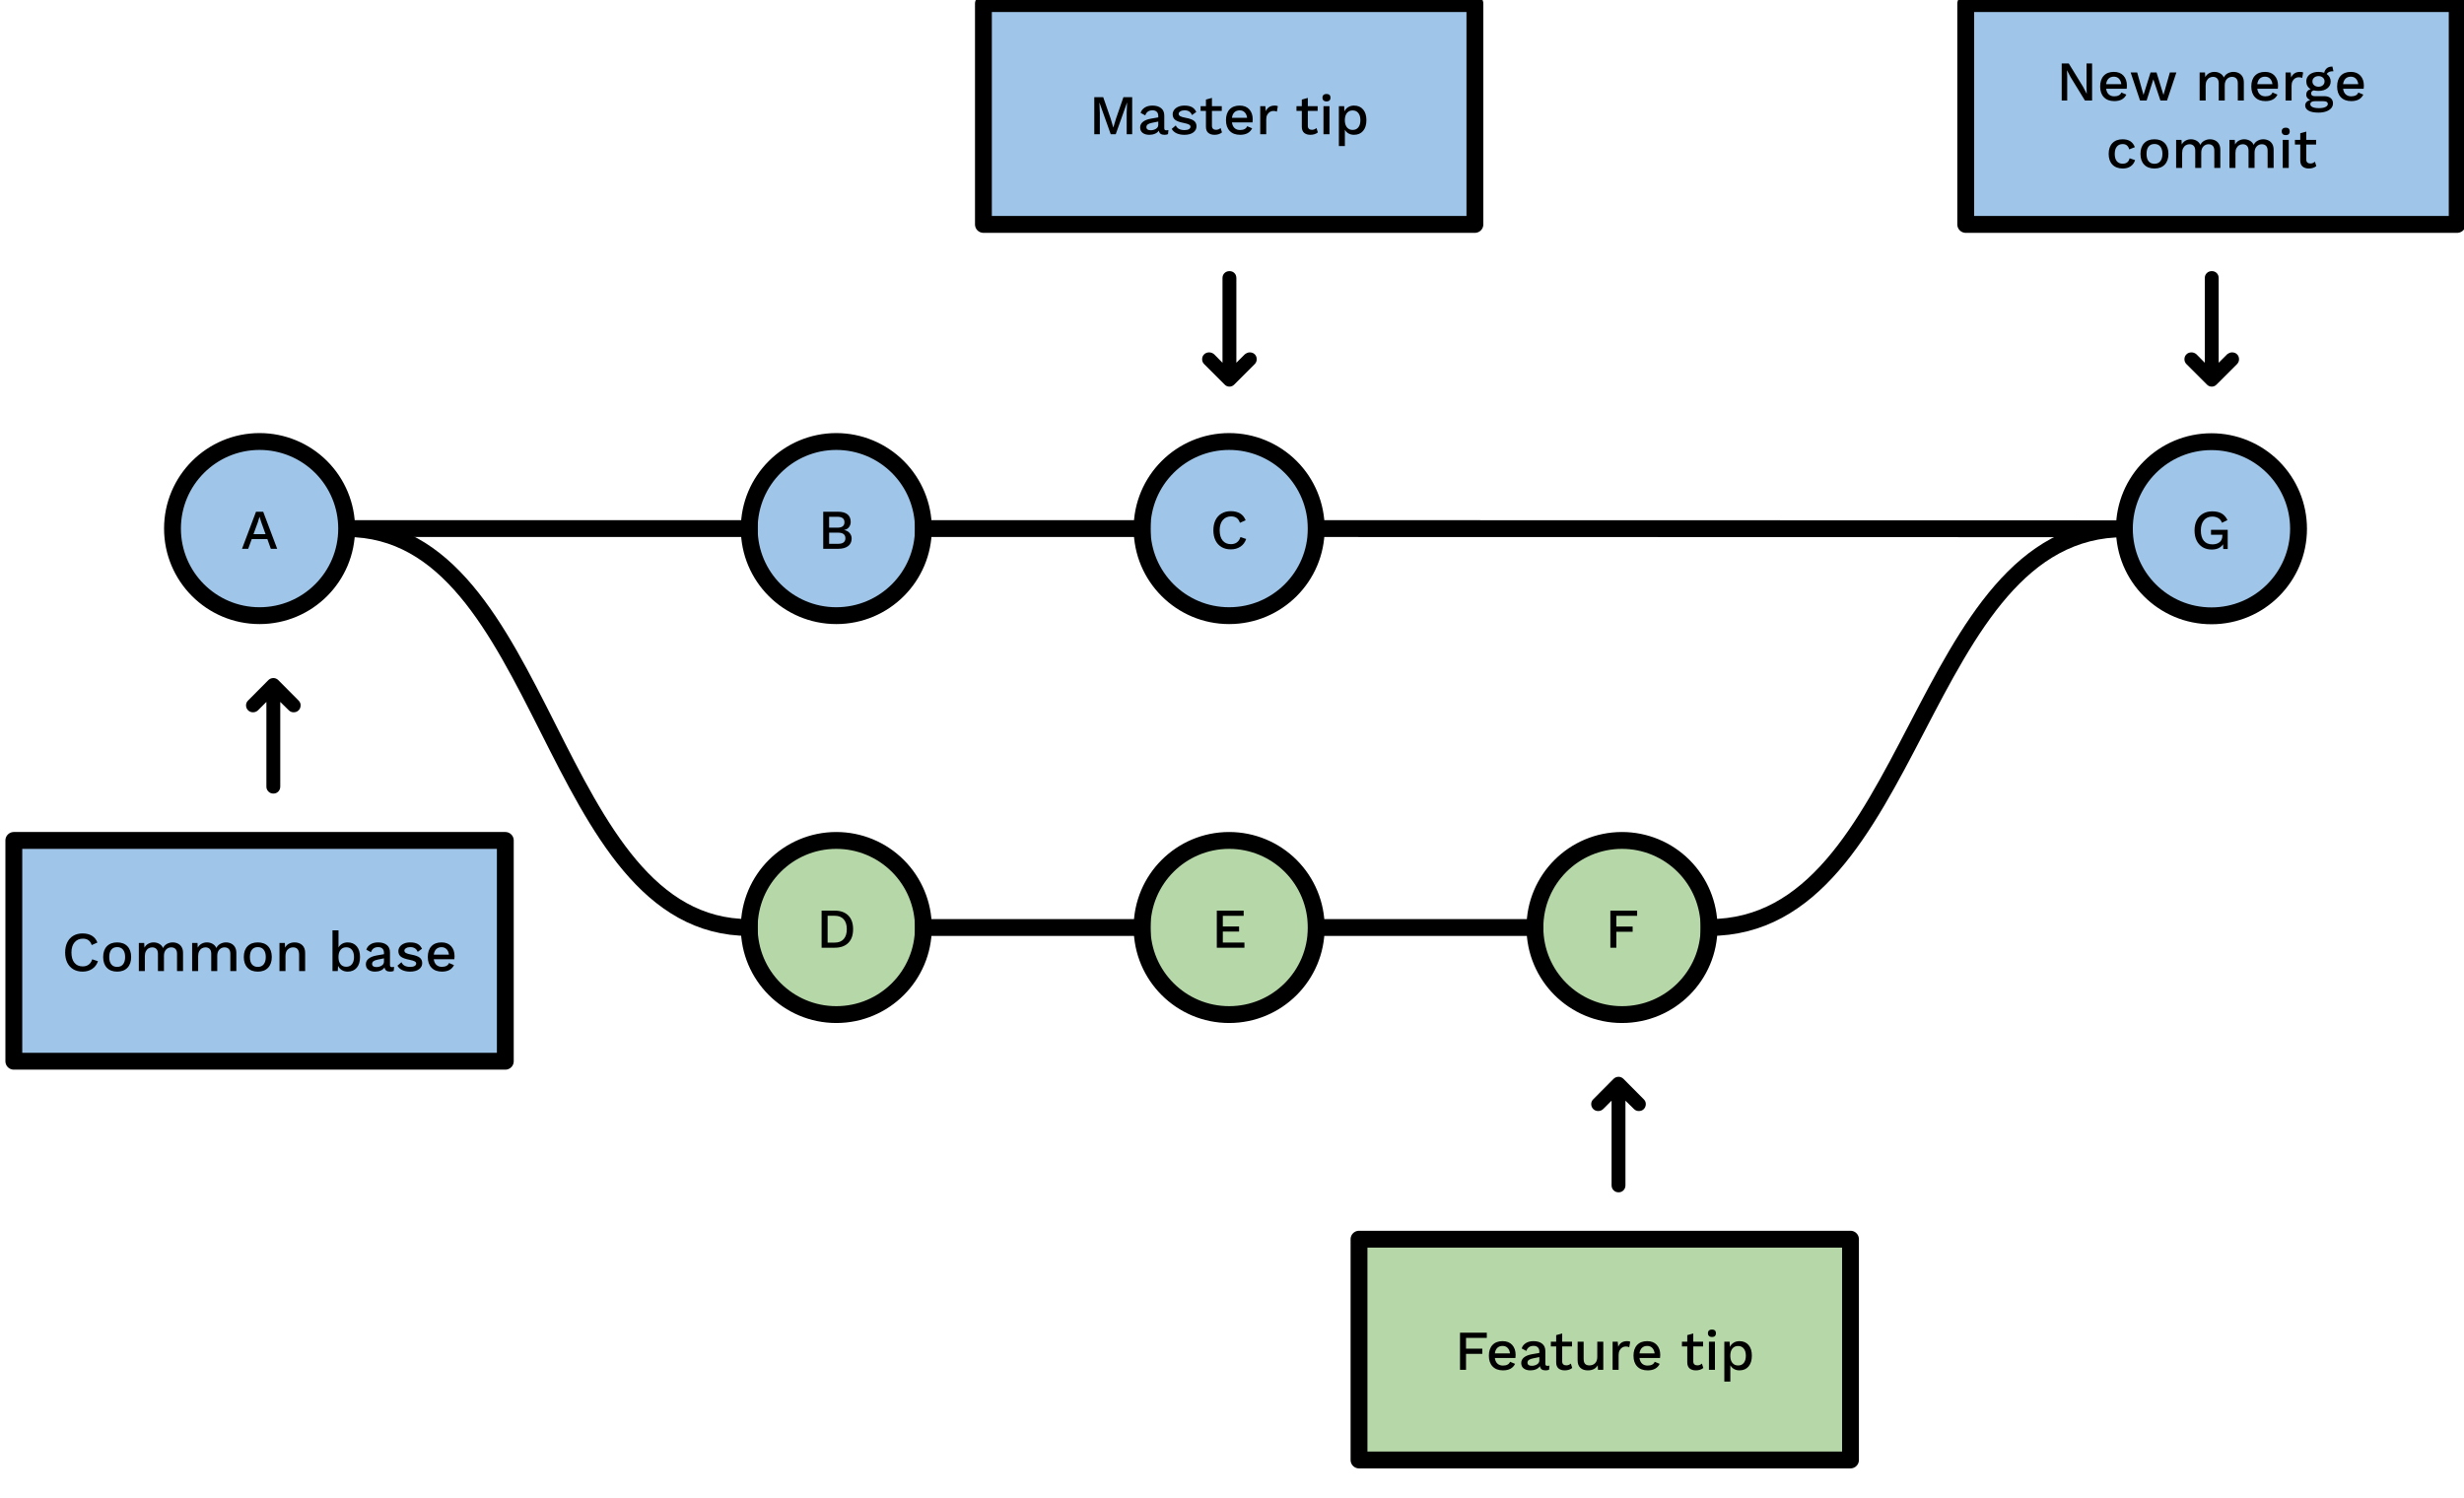 <svg version="1.1" viewBox="0.0 0.0 1754.787 1066.564" fill="none" stroke="none" stroke-linecap="square" stroke-miterlimit="10" xmlns:xlink="http://www.w3.org/1999/xlink" xmlns="http://www.w3.org/2000/svg"><clipPath id="p.0"><path d="m0 0l1754.787 0l0 1066.564l-1754.787 0l0 -1066.564z" clip-rule="nonzero"/></clipPath><g clip-path="url(#p.0)"><path fill="#000000" fill-opacity="0.0" d="m0 0l1754.787 0l0 1066.564l-1754.787 0z" fill-rule="evenodd"/><path fill="#9fc5e8" d="m533.583 376.467l0 0c0 -34.25 27.765 -62.016 62.016 -62.016l0 0c16.448 0 32.221 6.534 43.852 18.164c11.63 11.63 18.164 27.404 18.164 43.852l0 0c0 34.25 -27.765 62.016 -62.016 62.016l0 0c-34.25 0 -62.016 -27.765 -62.016 -62.016z" fill-rule="evenodd"/><path stroke="#000000" stroke-width="12.0" stroke-linejoin="round" stroke-linecap="butt" d="m533.583 376.467l0 0c0 -34.25 27.765 -62.016 62.016 -62.016l0 0c16.448 0 32.221 6.534 43.852 18.164c11.63 11.63 18.164 27.404 18.164 43.852l0 0c0 34.25 -27.765 62.016 -62.016 62.016l0 0c-34.25 0 -62.016 -27.765 -62.016 -62.016z" fill-rule="evenodd"/><path fill="#000000" d="m586.28 364.461l10.391 0q4.641 0 6.906 1.891q2.266 1.875 2.266 5.359q0 2.156 -1.25 3.766q-1.234 1.594 -3.469 1.984l0 0.047q2.469 0.406 3.922 2.094q1.469 1.672 1.469 3.953q0 3.438 -2.516 5.375q-2.516 1.938 -7.156 1.938l-10.562 0l0 -26.406zm10.078 11.359q5.047 0 5.047 -3.875q0 -3.875 -5.047 -3.875l-5.875 0l0 7.75l5.875 0zm0.688 11.484q2.469 0 3.75 -1.016q1.281 -1.016 1.281 -2.938q0 -1.922 -1.281 -2.938q-1.281 -1.031 -3.75 -1.031l-6.562 0l0 7.922l6.562 0z" fill-rule="nonzero"/><path fill="#9fc5e8" d="m813.354 376.467l0 0c0 -34.25 27.765 -62.016 62.016 -62.016l0 0c16.448 0 32.222 6.534 43.852 18.164c11.63 11.63 18.164 27.404 18.164 43.852l0 0c0 34.25 -27.765 62.016 -62.016 62.016l0 0c-34.25 0 -62.016 -27.765 -62.016 -62.016z" fill-rule="evenodd"/><path stroke="#000000" stroke-width="12.0" stroke-linejoin="round" stroke-linecap="butt" d="m813.354 376.467l0 0c0 -34.25 27.765 -62.016 62.016 -62.016l0 0c16.448 0 32.222 6.534 43.852 18.164c11.63 11.63 18.164 27.404 18.164 43.852l0 0c0 34.25 -27.765 62.016 -62.016 62.016l0 0c-34.25 0 -62.016 -27.765 -62.016 -62.016z" fill-rule="evenodd"/><path fill="#000000" d="m887.487 383.867q-1.203 3.562 -4.109 5.484q-2.891 1.922 -6.812 1.922q-3.797 0 -6.594 -1.641q-2.797 -1.641 -4.328 -4.719q-1.516 -3.094 -1.516 -7.25q0 -4.156 1.516 -7.234q1.531 -3.078 4.328 -4.719q2.797 -1.641 6.562 -1.641q3.953 0 6.656 1.641q2.703 1.641 3.906 4.844l-4.047 1.797q-0.797 -2.359 -2.328 -3.453q-1.516 -1.109 -3.953 -1.109q-3.719 0 -5.938 2.625q-2.219 2.609 -2.219 7.25q0 4.688 2.109 7.297q2.125 2.594 5.891 2.594q2.562 0 4.297 -1.281q1.734 -1.281 2.5 -3.766l4.078 1.359z" fill-rule="nonzero"/><path fill="#000000" fill-opacity="0.0" d="m246.874 376.467l286.709 0" fill-rule="evenodd"/><path stroke="#000000" stroke-width="12.0" stroke-linejoin="round" stroke-linecap="butt" d="m246.874 376.467l286.709 0" fill-rule="evenodd"/><path fill="#000000" fill-opacity="0.0" d="m657.614 376.467l155.748 0" fill-rule="evenodd"/><path stroke="#000000" stroke-width="12.0" stroke-linejoin="round" stroke-linecap="butt" d="m657.614 376.467l155.748 0" fill-rule="evenodd"/><path fill="#b6d7a8" d="m533.581 660.591l0 0c0 -34.25 27.765 -62.016 62.016 -62.016l0 0c16.448 0 32.222 6.534 43.852 18.164c11.63 11.63 18.164 27.404 18.164 43.852l0 0c0 34.25 -27.765 62.016 -62.016 62.016l0 0c-34.25 0 -62.016 -27.765 -62.016 -62.016z" fill-rule="evenodd"/><path stroke="#000000" stroke-width="12.0" stroke-linejoin="round" stroke-linecap="butt" d="m533.581 660.591l0 0c0 -34.25 27.765 -62.016 62.016 -62.016l0 0c16.448 0 32.222 6.534 43.852 18.164c11.63 11.63 18.164 27.404 18.164 43.852l0 0c0 34.25 -27.765 62.016 -62.016 62.016l0 0c-34.25 0 -62.016 -27.765 -62.016 -62.016z" fill-rule="evenodd"/><path fill="#000000" d="m594.432 648.584q6.25 0 9.688 3.453q3.438 3.438 3.438 9.75q0 6.328 -3.438 9.766q-3.438 3.438 -9.688 3.438l-9.312 0l0 -26.406l9.312 0zm0 22.766q4.172 0 6.406 -2.5q2.234 -2.5 2.234 -7.062q0 -4.562 -2.234 -7.062q-2.234 -2.5 -6.406 -2.5l-5.031 0l0 19.125l5.031 0z" fill-rule="nonzero"/><path fill="#b6d7a8" d="m813.353 660.591l0 0c0 -34.25 27.765 -62.016 62.016 -62.016l0 0c16.448 0 32.222 6.534 43.852 18.164c11.63 11.63 18.164 27.404 18.164 43.852l0 0c0 34.25 -27.765 62.016 -62.016 62.016l0 0c-34.25 0 -62.016 -27.765 -62.016 -62.016z" fill-rule="evenodd"/><path stroke="#000000" stroke-width="12.0" stroke-linejoin="round" stroke-linecap="butt" d="m813.353 660.591l0 0c0 -34.25 27.765 -62.016 62.016 -62.016l0 0c16.448 0 32.222 6.534 43.852 18.164c11.63 11.63 18.164 27.404 18.164 43.852l0 0c0 34.25 -27.765 62.016 -62.016 62.016l0 0c-34.25 0 -62.016 -27.765 -62.016 -62.016z" fill-rule="evenodd"/><path fill="#000000" d="m886.243 671.303l0 3.688l-19.672 0l0 -26.406l19.125 0l0 3.688l-14.844 0l0 7.594l11.594 0l0 3.609l-11.594 0l0 7.828l15.391 0z" fill-rule="nonzero"/><path fill="#000000" fill-opacity="0.0" d="m657.613 660.591l155.748 0" fill-rule="evenodd"/><path stroke="#000000" stroke-width="12.0" stroke-linejoin="round" stroke-linecap="butt" d="m657.613 660.591l155.748 0" fill-rule="evenodd"/><path fill="#000000" fill-opacity="0.0" d="m246.874 376.467c71.677 0 107.516 71.031 143.354 142.063c35.839 71.031 71.677 142.063 143.354 142.063" fill-rule="evenodd"/><path stroke="#000000" stroke-width="12.0" stroke-linejoin="round" stroke-linecap="butt" d="m246.874 376.467c71.677 0 107.516 71.031 143.354 142.063c35.839 71.031 71.677 142.063 143.354 142.063" fill-rule="evenodd"/><path fill="#9fc5e8" d="m122.843 376.467l0 0c0 -34.25 27.765 -62.016 62.016 -62.016l0 0c16.448 0 32.222 6.534 43.852 18.164c11.63 11.63 18.164 27.404 18.164 43.852l0 0c0 34.25 -27.765 62.016 -62.016 62.016l0 0c-34.25 0 -62.016 -27.765 -62.016 -62.016z" fill-rule="evenodd"/><path stroke="#000000" stroke-width="12.0" stroke-linejoin="round" stroke-linecap="butt" d="m122.843 376.467l0 0c0 -34.25 27.765 -62.016 62.016 -62.016l0 0c16.448 0 32.222 6.534 43.852 18.164c11.63 11.63 18.164 27.404 18.164 43.852l0 0c0 34.25 -27.765 62.016 -62.016 62.016l0 0c-34.25 0 -62.016 -27.765 -62.016 -62.016z" fill-rule="evenodd"/><path fill="#000000" d="m190.402 383.945l-11.125 0l-2.516 6.922l-4.406 0l9.969 -26.406l5.109 0l9.969 26.406l-4.531 0l-2.469 -6.922zm-1.281 -3.484l-3.047 -8.469l-1.203 -3.812l-0.109 0l-1.125 3.734l-3.125 8.547l8.609 0z" fill-rule="nonzero"/><path fill="#b6d7a8" d="m1093.125 660.591l0 0c0 -34.25 27.765 -62.016 62.016 -62.016l0 0c16.448 0 32.222 6.534 43.852 18.164c11.63 11.63 18.164 27.404 18.164 43.852l0 0c0 34.25 -27.765 62.016 -62.016 62.016l0 0c-34.25 0 -62.016 -27.765 -62.016 -62.016z" fill-rule="evenodd"/><path stroke="#000000" stroke-width="12.0" stroke-linejoin="round" stroke-linecap="butt" d="m1093.125 660.591l0 0c0 -34.25 27.765 -62.016 62.016 -62.016l0 0c16.448 0 32.222 6.534 43.852 18.164c11.63 11.63 18.164 27.404 18.164 43.852l0 0c0 34.25 -27.765 62.016 -62.016 62.016l0 0c-34.25 0 -62.016 -27.765 -62.016 -62.016z" fill-rule="evenodd"/><path fill="#000000" d="m1151.123 652.272l0 7.641l11.594 0l0 3.719l-11.594 0l0 11.359l-4.281 0l0 -26.406l19.078 0l0 3.688l-14.797 0z" fill-rule="nonzero"/><path fill="#000000" fill-opacity="0.0" d="m937.385 660.591l155.748 0" fill-rule="evenodd"/><path stroke="#000000" stroke-width="12.0" stroke-linejoin="round" stroke-linecap="butt" d="m937.385 660.591l155.748 0" fill-rule="evenodd"/><path fill="#9fc5e8" d="m9.85 598.575l350.016 0l0 157.26l-350.016 0z" fill-rule="evenodd"/><path stroke="#000000" stroke-width="12.0" stroke-linejoin="round" stroke-linecap="butt" d="m9.85 598.575l350.016 0l0 157.26l-350.016 0z" fill-rule="evenodd"/><path fill="#000000" d="m69.755 684.605q-1.203 3.562 -4.109 5.484q-2.891 1.922 -6.812 1.922q-3.797 0 -6.594 -1.641q-2.797 -1.641 -4.328 -4.719q-1.516 -3.094 -1.516 -7.25q0 -4.156 1.516 -7.234q1.531 -3.078 4.328 -4.719q2.797 -1.641 6.562 -1.641q3.953 0 6.656 1.641q2.703 1.641 3.906 4.844l-4.047 1.797q-0.797 -2.359 -2.328 -3.453q-1.516 -1.109 -3.953 -1.109q-3.719 0 -5.938 2.625q-2.219 2.609 -2.219 7.25q0 4.688 2.109 7.297q2.125 2.594 5.891 2.594q2.562 0 4.297 -1.281q1.734 -1.281 2.5 -3.766l4.078 1.359zm13.688 -13.406q4.672 0 7.312 2.766q2.641 2.766 2.641 7.641q0 4.875 -2.641 7.641q-2.641 2.766 -7.312 2.766q-4.688 0 -7.328 -2.766q-2.641 -2.766 -2.641 -7.641q0 -4.875 2.641 -7.641q2.641 -2.766 7.328 -2.766zm0 3.359q-2.719 0 -4.188 1.828q-1.453 1.812 -1.453 5.219q0 3.406 1.453 5.234q1.469 1.812 4.188 1.812q2.719 0 4.188 -1.844q1.484 -1.844 1.484 -5.203q0 -3.359 -1.484 -5.203q-1.469 -1.844 -4.188 -1.844zm39.552 -3.359q2.0 0 3.672 0.828q1.687 0.812 2.687 2.5q1.0 1.672 1.0 4.125l0 12.953l-4.281 0l0 -12.281q0 -2.359 -1.125 -3.469q-1.109 -1.125 -2.984 -1.125q-2.203 0 -3.703 1.594q-1.5 1.594 -1.5 4.406l0 10.875l-4.281 0l0 -12.281q0 -2.359 -1.125 -3.469q-1.109 -1.125 -3.0 -1.125q-1.281 0 -2.484 0.656q-1.188 0.656 -1.953 2.062q-0.766 1.391 -0.766 3.516l0 10.641l-4.281 0l0 -20.0l3.812 0l0.188 3.312q1.0 -1.828 2.719 -2.766q1.734 -0.953 3.766 -0.953q2.25 0 4.062 1.031q1.828 1.016 2.703 2.969q0.922 -1.953 2.812 -2.969q1.906 -1.031 4.062 -1.031zm37.96 0q2.0 0 3.672 0.828q1.688 0.812 2.688 2.5q1.0 1.672 1.0 4.125l0 12.953l-4.281 0l0 -12.281q0 -2.359 -1.125 -3.469q-1.109 -1.125 -2.984 -1.125q-2.203 0 -3.703 1.594q-1.5 1.594 -1.5 4.406l0 10.875l-4.281 0l0 -12.281q0 -2.359 -1.125 -3.469q-1.109 -1.125 -3.0 -1.125q-1.281 0 -2.484 0.656q-1.188 0.656 -1.953 2.062q-0.766 1.391 -0.766 3.516l0 10.641l-4.281 0l0 -20.0l3.812 0l0.188 3.312q1.0 -1.828 2.719 -2.766q1.734 -0.953 3.766 -0.953q2.25 0 4.062 1.031q1.828 1.016 2.703 2.969q0.922 -1.953 2.812 -2.969q1.906 -1.031 4.062 -1.031zm22.647 0q4.672 0 7.312 2.766q2.641 2.766 2.641 7.641q0 4.875 -2.641 7.641q-2.641 2.766 -7.312 2.766q-4.688 0 -7.328 -2.766q-2.641 -2.766 -2.641 -7.641q0 -4.875 2.641 -7.641q2.641 -2.766 7.328 -2.766zm0 3.359q-2.719 0 -4.188 1.828q-1.453 1.812 -1.453 5.219q0 3.406 1.453 5.234q1.469 1.812 4.188 1.812q2.719 0 4.188 -1.844q1.484 -1.844 1.484 -5.203q0 -3.359 -1.484 -5.203q-1.469 -1.844 -4.188 -1.844zm26.193 -3.359q3.328 0 5.422 1.922q2.094 1.922 2.094 5.531l0 12.953l-4.281 0l0 -11.594q0 -5.281 -4.266 -5.281q-2.25 0 -3.859 1.547q-1.594 1.531 -1.594 4.734l0 10.594l-4.281 0l0 -20.0l3.812 0l0.188 3.312q1.0 -1.875 2.766 -2.797q1.766 -0.922 4.0 -0.922zm37.76 0q4.125 0 6.484 2.781q2.359 2.781 2.359 7.672q0 4.875 -2.359 7.625q-2.359 2.734 -6.484 2.734q-2.359 0 -4.141 -1.125q-1.781 -1.125 -2.656 -3.0l-0.203 3.719l-3.766 0l0 -29.0l4.281 0l0 12.203q0.922 -1.688 2.625 -2.641q1.703 -0.969 3.859 -0.969zm-0.953 17.359q2.594 0 4.047 -1.828q1.469 -1.844 1.469 -5.125q0 -3.281 -1.469 -5.094q-1.453 -1.828 -4.047 -1.828q-2.438 0 -3.906 1.641q-1.453 1.641 -1.625 4.516l0 1.531q0.172 2.922 1.625 4.562q1.469 1.625 3.906 1.625zm32.589 0.25q0.891 0 1.484 -0.156l-0.281 2.875q-1.078 0.484 -2.484 0.484q-1.719 0 -2.734 -0.672q-1.016 -0.688 -1.344 -2.297q-0.922 1.406 -2.719 2.188q-1.797 0.781 -4.031 0.781q-2.922 0 -4.734 -1.359q-1.797 -1.359 -1.797 -3.891q0 -2.359 1.953 -3.969q1.969 -1.625 5.859 -2.312l5.078 -0.875l0 -1.078q0 -1.844 -1.078 -2.906q-1.078 -1.062 -3.0 -1.062q-3.969 0 -5.172 3.609l-3.312 -1.766q0.719 -2.391 2.938 -3.797q2.219 -1.406 5.469 -1.406q3.875 0 6.156 1.812q2.281 1.797 2.281 5.281l0 9.031q0 0.766 0.328 1.125q0.344 0.359 1.141 0.359zm-11.188 -0.047q2.156 0 3.797 -1.031q1.641 -1.047 1.641 -2.766l0 -2.406l-4.359 0.891q-2.078 0.391 -3.078 1.125q-1 0.719 -1 1.906q0 1.125 0.766 1.703q0.781 0.578 2.234 0.578zm23.956 3.25q-3.047 0 -5.391 -1.047q-2.328 -1.047 -3.531 -3.156l2.875 -2.484q0.766 1.719 2.359 2.531q1.609 0.797 3.844 0.797q2.047 0 3.156 -0.656q1.125 -0.672 1.125 -1.75q0 -0.953 -1.047 -1.531q-1.031 -0.594 -3.594 -1.109q-4.438 -0.844 -6.25 -2.234q-1.797 -1.406 -1.797 -3.969q0 -1.641 1.0 -3.062q1.0 -1.422 2.906 -2.281q1.906 -0.859 4.5 -0.859q3.328 0 5.328 1.109q2.0 1.094 3.078 3.422l-3.047 2.234q-0.719 -1.766 -2.016 -2.578q-1.297 -0.828 -3.297 -0.828q-1.812 0 -3.0 0.75q-1.172 0.734 -1.172 1.703q0 1.078 1.062 1.719q1.062 0.641 3.859 1.156q4.25 0.766 6.0 2.172q1.766 1.391 1.766 3.906q0 2.688 -2.328 4.375q-2.312 1.672 -6.391 1.672zm31.761 -11.0q0 1.156 -0.156 2.188l-14.641 0q0.359 2.641 1.875 4.031q1.516 1.375 3.922 1.375q1.953 0 3.25 -0.703q1.312 -0.703 1.781 -2.016l3.562 1.484q-2.234 4.641 -8.594 4.641q-4.719 0 -7.391 -2.766q-2.656 -2.766 -2.656 -7.641q0 -4.922 2.562 -7.656q2.562 -2.75 7.203 -2.75q4.391 0 6.828 2.688q2.453 2.672 2.453 7.125zm-9.281 -6.406q-2.328 0 -3.75 1.359q-1.406 1.359 -1.766 3.953l10.797 0q-0.328 -2.516 -1.703 -3.906q-1.375 -1.406 -3.578 -1.406z" fill-rule="nonzero"/><path fill="#000000" fill-opacity="0.0" d="m158.921 448.961l71.087 0l0 124.031l-71.087 0z" fill-rule="evenodd"/><path fill="#000000" d="m194.703 565.199q-2.109 0 -3.547 -1.453q-1.438 -1.438 -1.438 -3.547l0 -60.281l-5.953 5.953q-1.547 1.438 -3.562 1.438q-2.109 0 -3.547 -1.438q-1.438 -1.453 -1.438 -3.562q0 -1.922 1.438 -3.359l14.594 -14.688q1.531 -1.344 3.453 -1.344q1.828 0 3.359 1.344l14.594 14.688q1.438 1.438 1.438 3.359q0 2.109 -1.391 3.562q-1.391 1.438 -3.594 1.438q-2.016 0 -3.453 -1.438l-6.062 -5.953l0 60.281q0 2.109 -1.391 3.547q-1.391 1.453 -3.5 1.453z" fill-rule="nonzero"/><path fill="#b6d7a8" d="m967.85 882.575l350.016 0l0 157.26l-350.016 0z" fill-rule="evenodd"/><path stroke="#000000" stroke-width="12.0" stroke-linejoin="round" stroke-linecap="butt" d="m967.85 882.575l350.016 0l0 157.26l-350.016 0z" fill-rule="evenodd"/><path fill="#000000" d="m1044.062 952.886l0 7.641l11.594 0l0 3.719l-11.594 0l0 11.359l-4.281 0l0 -26.406l19.078 0l0 3.688l-14.797 0zm35.32 12.125q0 1.156 -0.156 2.188l-14.641 0q0.359 2.641 1.875 4.031q1.516 1.375 3.922 1.375q1.953 0 3.25 -0.703q1.312 -0.703 1.781 -2.016l3.562 1.484q-2.234 4.641 -8.594 4.641q-4.719 0 -7.391 -2.766q-2.656 -2.766 -2.656 -7.641q0 -4.922 2.562 -7.656q2.562 -2.75 7.203 -2.75q4.391 0 6.828 2.688q2.453 2.672 2.453 7.125zm-9.281 -6.406q-2.328 0 -3.75 1.359q-1.406 1.359 -1.766 3.953l10.797 0q-0.328 -2.516 -1.703 -3.906q-1.375 -1.406 -3.578 -1.406zm31.912 14.203q0.891 0 1.484 -0.156l-0.281 2.875q-1.078 0.484 -2.484 0.484q-1.719 0 -2.734 -0.672q-1.016 -0.688 -1.344 -2.297q-0.922 1.406 -2.719 2.188q-1.797 0.781 -4.031 0.781q-2.922 0 -4.734 -1.359q-1.797 -1.359 -1.797 -3.891q0 -2.359 1.953 -3.969q1.969 -1.625 5.859 -2.312l5.078 -0.875l0 -1.078q0 -1.844 -1.078 -2.906q-1.078 -1.062 -3.0 -1.062q-3.969 0 -5.172 3.609l-3.312 -1.766q0.719 -2.391 2.938 -3.797q2.219 -1.406 5.469 -1.406q3.875 0 6.156 1.812q2.281 1.797 2.281 5.281l0 9.031q0 0.766 0.328 1.125q0.344 0.359 1.141 0.359zm-11.188 -0.047q2.156 0 3.797 -1.031q1.641 -1.047 1.641 -2.766l0 -2.406l-4.359 0.891q-2.078 0.391 -3.078 1.125q-1.0 0.719 -1.0 1.906q0 1.125 0.766 1.703q0.781 0.578 2.234 0.578zm28.875 1.531q-0.969 0.797 -2.344 1.266q-1.375 0.453 -2.984 0.453q-2.75 0 -4.422 -1.375q-1.656 -1.391 -1.688 -4.312l0 -11.359l-3.797 0l0 -3.359l3.797 0l0 -4.688l4.281 -1.188l0 5.875l7.0 0l0 3.359l-7.0 0l0 10.641q0 1.438 0.781 2.141q0.781 0.703 2.141 0.703q1.828 0 3.234 -1.281l1.0 3.125zm22.116 -18.688l0 20.0l-3.797 0l-0.156 -3.234q-2.047 3.641 -7.125 3.641q-3.234 0 -5.219 -1.781q-1.984 -1.781 -1.984 -5.469l0 -13.156l4.281 0l0 12.047q0 2.641 1.031 3.734q1.047 1.094 3.094 1.094q2.438 0 4.016 -1.531q1.578 -1.547 1.578 -4.547l0 -10.797l4.281 0zm16.963 -0.406q1.406 0 2.203 0.406l-0.688 3.922q-0.922 -0.516 -2.516 -0.516q-1.281 0 -2.422 0.688q-1.141 0.672 -1.891 2.031q-0.734 1.359 -0.734 3.281l0 10.594l-4.281 0l0 -20.0l3.641 0l0.359 3.594q1.688 -4.0 6.328 -4.0zm23.602 9.812q0 1.156 -0.156 2.188l-14.641 0q0.359 2.641 1.875 4.031q1.516 1.375 3.922 1.375q1.953 0 3.25 -0.703q1.312 -0.703 1.781 -2.016l3.562 1.484q-2.234 4.641 -8.594 4.641q-4.719 0 -7.391 -2.766q-2.656 -2.766 -2.656 -7.641q0 -4.922 2.562 -7.656q2.562 -2.75 7.203 -2.75q4.391 0 6.828 2.688q2.453 2.672 2.453 7.125zm-9.281 -6.406q-2.328 0 -3.75 1.359q-1.406 1.359 -1.766 3.953l10.797 0q-0.328 -2.516 -1.703 -3.906q-1.375 -1.406 -3.578 -1.406zm39.959 15.688q-0.969 0.797 -2.344 1.266q-1.375 0.453 -2.984 0.453q-2.75 0 -4.422 -1.375q-1.656 -1.391 -1.688 -4.312l0 -11.359l-3.797 0l0 -3.359l3.797 0l0 -4.688l4.281 -1.188l0 5.875l7.0 0l0 3.359l-7.0 0l0 10.641q0 1.438 0.781 2.141q0.781 0.703 2.141 0.703q1.828 0 3.234 -1.281l1.0 3.125zm6.163 -22.047q-1.359 0 -2.125 -0.703q-0.766 -0.703 -0.766 -1.984q0 -1.266 0.766 -1.953q0.766 -0.688 2.125 -0.688q1.359 0 2.094 0.688q0.734 0.688 0.734 1.953q0 1.281 -0.734 1.984q-0.734 0.703 -2.094 0.703zm2.109 23.359l-4.281 0l0 -20.0l4.281 0l0 20.0zm17.444 -20.406q4.125 0 6.484 2.75q2.359 2.734 2.359 7.609q0 4.891 -2.359 7.672q-2.359 2.781 -6.484 2.781q-2.156 0 -3.859 -0.953q-1.703 -0.969 -2.625 -2.656l0 11.609l-4.281 0l0 -28.406l3.766 0l0.203 3.719q0.875 -1.875 2.656 -3.0q1.781 -1.125 4.141 -1.125zm-0.953 17.328q2.594 0 4.047 -1.812q1.469 -1.828 1.469 -5.109q0 -3.281 -1.469 -5.109q-1.453 -1.844 -4.047 -1.844q-2.438 0 -3.906 1.641q-1.453 1.625 -1.625 4.547l0 1.531q0.172 2.875 1.625 4.516q1.469 1.641 3.906 1.641z" fill-rule="nonzero"/><path fill="#000000" fill-opacity="0.0" d="m1116.921 732.961l71.087 0l0 124.031l-71.087 0z" fill-rule="evenodd"/><path fill="#000000" d="m1152.703 849.199q-2.109 0 -3.547 -1.453q-1.438 -1.438 -1.438 -3.547l0 -60.281l-5.953 5.953q-1.547 1.438 -3.562 1.438q-2.109 0 -3.547 -1.438q-1.438 -1.453 -1.438 -3.562q0 -1.922 1.438 -3.359l14.594 -14.688q1.531 -1.344 3.453 -1.344q1.828 0 3.359 1.344l14.594 14.688q1.438 1.438 1.438 3.359q0 2.109 -1.391 3.562q-1.391 1.438 -3.594 1.438q-2.016 0 -3.453 -1.438l-6.062 -5.953l0 60.281q0 2.109 -1.391 3.547q-1.391 1.453 -3.5 1.453z" fill-rule="nonzero"/><path fill="#9fc5e8" d="m700.362 2.575l350.016 0l0 157.26l-350.016 0z" fill-rule="evenodd"/><path stroke="#000000" stroke-width="12.0" stroke-linejoin="round" stroke-linecap="butt" d="m700.362 2.575l350.016 0l0 157.26l-350.016 0z" fill-rule="evenodd"/><path fill="#000000" d="m806.312 95.605l-3.922 0l0 -15.281l0.281 -7.281l-0.047 0l-8.031 22.562l-3.562 0l-8.047 -22.562l-0.031 0l0.312 7.281l0 15.281l-3.953 0l0 -26.406l6.359 0l5.312 15.281l1.844 6.281l0.078 0l1.891 -6.281l5.281 -15.281l6.234 0l0 26.406zm24.312 -2.797q0.891 0 1.484 -0.156l-0.281 2.875q-1.078 0.484 -2.484 0.484q-1.719 0 -2.734 -0.672q-1.016 -0.688 -1.344 -2.297q-0.922 1.406 -2.719 2.188q-1.797 0.781 -4.031 0.781q-2.922 0 -4.734 -1.359q-1.797 -1.359 -1.797 -3.891q0 -2.359 1.953 -3.969q1.969 -1.625 5.859 -2.312l5.078 -0.875l0 -1.078q0 -1.844 -1.078 -2.906q-1.078 -1.062 -3.0 -1.062q-3.969 0 -5.172 3.609l-3.312 -1.766q0.719 -2.391 2.938 -3.797q2.219 -1.406 5.469 -1.406q3.875 0 6.156 1.812q2.281 1.797 2.281 5.281l0 9.031q0 0.766 0.328 1.125q0.344 0.359 1.141 0.359zm-11.188 -0.047q2.156 0 3.797 -1.031q1.641 -1.047 1.641 -2.766l0 -2.406l-4.359 0.891q-2.078 0.391 -3.078 1.125q-1.0 0.719 -1.0 1.906q0 1.125 0.766 1.703q0.781 0.578 2.234 0.578zm23.956 3.25q-3.047 0 -5.391 -1.047q-2.328 -1.047 -3.531 -3.156l2.875 -2.484q0.766 1.719 2.359 2.531q1.609 0.797 3.844 0.797q2.047 0 3.156 -0.656q1.125 -0.672 1.125 -1.75q0 -0.953 -1.047 -1.531q-1.031 -0.594 -3.594 -1.109q-4.438 -0.844 -6.25 -2.234q-1.797 -1.406 -1.797 -3.969q0 -1.641 1.0 -3.062q1.0 -1.422 2.906 -2.281q1.906 -0.859 4.5 -0.859q3.328 0 5.328 1.109q2.0 1.094 3.078 3.422l-3.047 2.234q-0.719 -1.766 -2.016 -2.578q-1.297 -0.828 -3.297 -0.828q-1.812 0 -3.0 0.75q-1.172 0.734 -1.172 1.703q0 1.078 1.062 1.719q1.062 0.641 3.859 1.156q4.25 0.766 6.0 2.172q1.766 1.391 1.766 3.906q0 2.688 -2.328 4.375q-2.312 1.672 -6.391 1.672zm26.879 -1.719q-0.969 0.797 -2.344 1.266q-1.375 0.453 -2.984 0.453q-2.75 0 -4.422 -1.375q-1.656 -1.391 -1.688 -4.312l0 -11.359l-3.797 0l0 -3.359l3.797 0l0 -4.688l4.281 -1.188l0 5.875l7.0 0l0 3.359l-7.0 0l0 10.641q0 1.438 0.781 2.141q0.781 0.703 2.141 0.703q1.828 0 3.234 -1.281l1.0 3.125zm21.882 -9.281q0 1.156 -0.156 2.188l-14.641 0q0.359 2.641 1.875 4.031q1.516 1.375 3.922 1.375q1.953 0 3.25 -0.703q1.312 -0.703 1.781 -2.016l3.562 1.484q-2.234 4.641 -8.594 4.641q-4.719 0 -7.391 -2.766q-2.656 -2.766 -2.656 -7.641q0 -4.922 2.562 -7.656q2.562 -2.75 7.203 -2.75q4.391 0 6.828 2.688q2.453 2.672 2.453 7.125zm-9.281 -6.406q-2.328 0 -3.75 1.359q-1.406 1.359 -1.766 3.953l10.797 0q-0.328 -2.516 -1.703 -3.906q-1.375 -1.406 -3.578 -1.406zm24.959 -3.406q1.406 0 2.203 0.406l-0.688 3.922q-0.922 -0.516 -2.516 -0.516q-1.281 0 -2.422 0.688q-1.141 0.672 -1.891 2.031q-0.734 1.359 -0.734 3.281l0 10.594l-4.281 0l0 -20.0l3.641 0l0.359 3.594q1.688 -4.0 6.328 -4.0zm30.721 19.094q-0.969 0.797 -2.344 1.266q-1.375 0.453 -2.984 0.453q-2.75 0 -4.422 -1.375q-1.656 -1.391 -1.688 -4.312l0 -11.359l-3.797 0l0 -3.359l3.797 0l0 -4.688l4.281 -1.188l0 5.875l7.0 0l0 3.359l-7.0 0l0 10.641q0 1.438 0.781 2.141q0.781 0.703 2.141 0.703q1.828 0 3.234 -1.281l1.0 3.125zm6.163 -22.047q-1.359 0 -2.125 -0.703q-0.766 -0.703 -0.766 -1.984q0 -1.266 0.766 -1.953q0.766 -0.688 2.125 -0.688q1.359 0 2.094 0.688q0.734 0.688 0.734 1.953q0 1.281 -0.734 1.984q-0.734 0.703 -2.094 0.703zm2.109 23.359l-4.281 0l0 -20.0l4.281 0l0 20.0zm17.444 -20.406q4.125 0 6.484 2.75q2.359 2.734 2.359 7.609q0 4.891 -2.359 7.672q-2.359 2.781 -6.484 2.781q-2.156 0 -3.859 -0.953q-1.703 -0.969 -2.625 -2.656l0 11.609l-4.281 0l0 -28.406l3.766 0l0.203 3.719q0.875 -1.875 2.656 -3.0q1.781 -1.125 4.141 -1.125zm-0.953 17.328q2.594 0 4.047 -1.812q1.469 -1.828 1.469 -5.109q0 -3.281 -1.469 -5.109q-1.453 -1.844 -4.047 -1.844q-2.438 0 -3.906 1.641q-1.453 1.625 -1.625 4.547l0 1.531q0.172 2.875 1.625 4.516q1.469 1.641 3.906 1.641z" fill-rule="nonzero"/><path fill="#000000" fill-opacity="0.0" d="m839.827 159.127l71.087 0l0 124.031l-71.087 0z" fill-rule="evenodd"/><path fill="#000000" d="m875.608 275.365q-2.016 0 -3.453 -1.453l-14.594 -14.578q-1.438 -1.453 -1.438 -3.469q0 -2.109 1.438 -3.5q1.438 -1.391 3.547 -1.391q1.922 0 3.562 1.344l5.953 6.047l0 -60.281q0 -2.219 1.438 -3.609q1.438 -1.391 3.547 -1.391q2.109 0 3.5 1.391q1.391 1.391 1.391 3.609l0 60.281l6.062 -6.047q0.766 -0.578 1.625 -0.953q0.859 -0.391 1.828 -0.391q2.203 0 3.594 1.391q1.391 1.391 1.391 3.5q0 2.016 -1.438 3.469l-14.594 14.578q-1.438 1.453 -3.359 1.453z" fill-rule="nonzero"/><path fill="#9fc5e8" d="m1512.921 376.591l0 0c0 -34.25 27.765 -62.016 62.016 -62.016l0 0c16.448 0 32.222 6.534 43.852 18.164c11.63 11.63 18.164 27.404 18.164 43.852l0 0c0 34.25 -27.765 62.016 -62.016 62.016l0 0c-34.25 0 -62.016 -27.765 -62.016 -62.016z" fill-rule="evenodd"/><path stroke="#000000" stroke-width="12.0" stroke-linejoin="round" stroke-linecap="butt" d="m1512.921 376.591l0 0c0 -34.25 27.765 -62.016 62.016 -62.016l0 0c16.448 0 32.222 6.534 43.852 18.164c11.63 11.63 18.164 27.404 18.164 43.852l0 0c0 34.25 -27.765 62.016 -62.016 62.016l0 0c-34.25 0 -62.016 -27.765 -62.016 -62.016z" fill-rule="evenodd"/><path fill="#000000" d="m1586.504 377.35l0 13.641l-3.172 0l-0.109 -3.359q-1.172 1.797 -3.219 2.781q-2.031 0.984 -4.859 0.984q-3.688 0 -6.453 -1.641q-2.75 -1.641 -4.281 -4.703q-1.516 -3.062 -1.516 -7.266q0 -4.156 1.562 -7.219q1.562 -3.062 4.391 -4.719q2.844 -1.656 6.609 -1.656q4.078 0 6.719 1.516q2.641 1.516 4.156 4.719l-3.922 1.875q-0.75 -2.156 -2.562 -3.266q-1.797 -1.125 -4.312 -1.125q-3.766 0 -5.969 2.609q-2.188 2.594 -2.188 7.266q0 4.766 2.094 7.344q2.109 2.578 6.141 2.578q3.156 0 5.109 -1.562q1.969 -1.562 1.969 -4.516l0 -0.766l-8.078 0l0 -3.516l11.891 0z" fill-rule="nonzero"/><path fill="#9fc5e8" d="m1399.929 2.575l350.016 0l0 157.26l-350.016 0z" fill-rule="evenodd"/><path stroke="#000000" stroke-width="12.0" stroke-linejoin="round" stroke-linecap="butt" d="m1399.929 2.575l350.016 0l0 157.26l-350.016 0z" fill-rule="evenodd"/><path fill="#000000" d="m1489.92 71.605l-5.078 0l-10.203 -16.641l-2.562 -4.875l-0.031 0l0.156 4.469l0 17.047l-3.922 0l0 -26.406l5.031 0l10.172 16.609l2.594 4.922l0.047 0l-0.172 -4.484l0 -17.047l3.969 0l0 26.406zm24.801 -10.594q0 1.156 -0.156 2.188l-14.641 0q0.359 2.641 1.875 4.031q1.516 1.375 3.922 1.375q1.953 0 3.25 -0.703q1.312 -0.703 1.781 -2.016l3.562 1.484q-2.234 4.641 -8.594 4.641q-4.719 0 -7.391 -2.766q-2.656 -2.766 -2.656 -7.641q0 -4.922 2.562 -7.656q2.562 -2.75 7.203 -2.75q4.391 0 6.828 2.688q2.453 2.672 2.453 7.125zm-9.281 -6.406q-2.328 0 -3.75 1.359q-1.406 1.359 -1.766 3.953l10.797 0q-0.328 -2.516 -1.703 -3.906q-1.375 -1.406 -3.578 -1.406zm44.517 -3.0l-6.672 20l-4.688 0l-5.047 -15.125l-4.797 15.125l-4.672 0l-6.688 -20l4.641 0l4.516 16l5.0 -16l4.25 0l4.953 16l4.562 -16l4.641 0zm40.679 -0.406q2.0 0 3.672 0.828q1.688 0.812 2.688 2.5q1.0 1.672 1.0 4.125l0 12.953l-4.281 0l0 -12.281q0 -2.359 -1.125 -3.469q-1.109 -1.125 -2.984 -1.125q-2.203 0 -3.703 1.594q-1.5 1.594 -1.5 4.406l0 10.875l-4.281 0l0 -12.281q0 -2.359 -1.125 -3.469q-1.109 -1.125 -3.0 -1.125q-1.281 0 -2.484 0.656q-1.188 0.656 -1.953 2.062q-0.766 1.391 -0.766 3.516l0 10.641l-4.281 0l0 -20l3.812 0l0.188 3.312q1.0 -1.828 2.719 -2.766q1.734 -0.953 3.766 -0.953q2.25 0 4.062 1.031q1.828 1.016 2.703 2.969q0.922 -1.953 2.812 -2.969q1.906 -1.031 4.062 -1.031zm31.726 9.812q0 1.156 -0.156 2.188l-14.641 0q0.359 2.641 1.875 4.031q1.516 1.375 3.922 1.375q1.953 0 3.25 -0.703q1.312 -0.703 1.781 -2.016l3.562 1.484q-2.234 4.641 -8.594 4.641q-4.719 0 -7.391 -2.766q-2.656 -2.766 -2.656 -7.641q0 -4.922 2.562 -7.656q2.562 -2.75 7.203 -2.75q4.391 0 6.828 2.688q2.453 2.672 2.453 7.125zm-9.281 -6.406q-2.328 0 -3.75 1.359q-1.406 1.359 -1.766 3.953l10.797 0q-0.328 -2.516 -1.703 -3.906q-1.375 -1.406 -3.578 -1.406zm24.959 -3.406q1.406 0 2.203 0.406l-0.688 3.922q-0.922 -0.516 -2.516 -0.516q-1.281 0 -2.422 0.688q-1.141 0.672 -1.891 2.031q-0.734 1.359 -0.734 3.281l0 10.594l-4.281 0l0 -20l3.641 0l0.359 3.594q1.688 -4.0 6.328 -4.0zm17.032 17.281q3.047 0 4.719 1.359q1.688 1.359 1.688 3.766q0 2.047 -1.344 3.516q-1.328 1.484 -3.672 2.281q-2.344 0.797 -5.266 0.797q-4.766 0 -7.141 -1.406q-2.375 -1.391 -2.375 -3.703q0 -1.359 0.938 -2.391q0.938 -1.016 2.625 -1.453q-1.281 -0.594 -2.047 -1.531q-0.766 -0.953 -0.766 -2.266q0 -2.922 3.125 -4q-1.516 -0.891 -2.297 -2.281q-0.781 -1.406 -0.781 -3.203q0 -2.0 1.078 -3.531q1.078 -1.547 3.062 -2.391q1.984 -0.844 4.547 -0.844q2.188 0 4.031 0.641q0.562 -2.188 2.016 -3.328q1.469 -1.141 3.859 -1.109l0.734 3.328q-1.922 -0.047 -3.109 0.484q-1.172 0.516 -1.625 1.547q1.328 0.922 2.047 2.25q0.719 1.312 0.719 2.953q0 3.078 -2.391 4.922q-2.375 1.844 -6.281 1.844q-1.844 0 -3.328 -0.359q-1.0 0.234 -1.469 0.781q-0.453 0.531 -0.453 1.406q0 0.922 0.656 1.422q0.672 0.5 1.828 0.5l6.672 0zm-3.906 -14.281q-1.844 0 -3.094 1.062q-1.234 1.062 -1.234 2.703q0 1.688 1.234 2.75q1.25 1.047 3.094 1.047q1.875 0 3.094 -1.047q1.219 -1.062 1.219 -2.75q0 -1.672 -1.219 -2.719q-1.219 -1.047 -3.094 -1.047zm0.438 22.813q2.922 0 4.562 -0.844q1.641 -0.844 1.641 -2.078q0 -1.0 -0.812 -1.531q-0.797 -0.516 -2.672 -0.516l-5.406 0q-1.797 0 -2.703 0.562q-0.891 0.562 -0.891 1.562q0 1.359 1.578 2.094q1.578 0.75 4.703 0.75zm31.879 -16q0 1.156 -0.156 2.188l-14.641 0q0.359 2.641 1.875 4.031q1.516 1.375 3.922 1.375q1.953 0 3.25 -0.703q1.312 -0.703 1.781 -2.016l3.562 1.484q-2.234 4.641 -8.594 4.641q-4.719 0 -7.391 -2.766q-2.656 -2.766 -2.656 -7.641q0 -4.922 2.562 -7.656q2.562 -2.75 7.203 -2.75q4.391 0 6.828 2.688q2.453 2.672 2.453 7.125zm-9.281 -6.406q-2.328 0 -3.75 1.359q-1.406 1.359 -1.766 3.953l10.797 0q-0.328 -2.516 -1.703 -3.906q-1.375 -1.406 -3.578 -1.406z" fill-rule="nonzero"/><path fill="#000000" d="m1511.702 99.198q6.562 0 8.672 5.609l-4.0 1.594q-1.031 -3.797 -4.672 -3.797q-2.688 0 -4.172 1.844q-1.469 1.844 -1.469 5.203q0 3.359 1.469 5.156q1.484 1.797 4.172 1.797q2.031 0 3.266 -1.0q1.25 -1.0 1.656 -2.875l3.906 1.312q-0.875 2.797 -3.125 4.391q-2.234 1.578 -5.625 1.578q-4.719 0 -7.391 -2.766q-2.656 -2.766 -2.656 -7.641q0 -4.875 2.641 -7.641q2.641 -2.766 7.328 -2.766zm22.64 0q4.672 0 7.312 2.766q2.641 2.766 2.641 7.641q0 4.875 -2.641 7.641q-2.641 2.766 -7.312 2.766q-4.688 0 -7.328 -2.766q-2.641 -2.766 -2.641 -7.641q0 -4.875 2.641 -7.641q2.641 -2.766 7.328 -2.766zm0 3.359q-2.719 0 -4.188 1.828q-1.453 1.812 -1.453 5.219q0 3.406 1.453 5.234q1.469 1.812 4.188 1.812q2.719 0 4.188 -1.844q1.484 -1.844 1.484 -5.203q0 -3.359 -1.484 -5.203q-1.469 -1.844 -4.188 -1.844zm39.552 -3.359q2.0 0 3.672 0.828q1.688 0.812 2.688 2.5q1.0 1.672 1.0 4.125l0 12.953l-4.281 0l0 -12.281q0 -2.359 -1.125 -3.469q-1.109 -1.125 -2.984 -1.125q-2.203 0 -3.703 1.594q-1.5 1.594 -1.5 4.406l0 10.875l-4.281 0l0 -12.281q0 -2.359 -1.125 -3.469q-1.109 -1.125 -3.0 -1.125q-1.281 0 -2.484 0.656q-1.188 0.656 -1.953 2.062q-0.766 1.391 -0.766 3.516l0 10.641l-4.281 0l0 -20.0l3.812 0l0.188 3.312q1.0 -1.828 2.719 -2.766q1.734 -0.953 3.766 -0.953q2.25 0 4.062 1.031q1.828 1.016 2.703 2.969q0.922 -1.953 2.812 -2.969q1.906 -1.031 4.062 -1.031zm37.96 0q2.0 0 3.672 0.828q1.688 0.812 2.688 2.5q1.0 1.672 1.0 4.125l0 12.953l-4.281 0l0 -12.281q0 -2.359 -1.125 -3.469q-1.109 -1.125 -2.984 -1.125q-2.203 0 -3.703 1.594q-1.5 1.594 -1.5 4.406l0 10.875l-4.281 0l0 -12.281q0 -2.359 -1.125 -3.469q-1.109 -1.125 -3.0 -1.125q-1.281 0 -2.484 0.656q-1.188 0.656 -1.953 2.062q-0.766 1.391 -0.766 3.516l0 10.641l-4.281 0l0 -20.0l3.812 0l0.188 3.312q1.0 -1.828 2.719 -2.766q1.734 -0.953 3.766 -0.953q2.25 0 4.062 1.031q1.828 1.016 2.703 2.969q0.922 -1.953 2.812 -2.969q1.906 -1.031 4.062 -1.031zm16.007 -2.953q-1.359 0 -2.125 -0.703q-0.766 -0.703 -0.766 -1.984q0 -1.266 0.766 -1.953q0.766 -0.688 2.125 -0.688q1.359 0 2.094 0.688q0.734 0.688 0.734 1.953q0 1.281 -0.734 1.984q-0.734 0.703 -2.094 0.703zm2.109 23.359l-4.281 0l0 -20.0l4.281 0l0 20.0zm19.647 -1.312q-0.969 0.797 -2.344 1.266q-1.375 0.453 -2.984 0.453q-2.75 0 -4.422 -1.375q-1.656 -1.391 -1.688 -4.312l0 -11.359l-3.797 0l0 -3.359l3.797 0l0 -4.688l4.281 -1.188l0 5.875l7.0 0l0 3.359l-7.0 0l0 10.641q0 1.438 0.781 2.141q0.781 0.703 2.141 0.703q1.828 0 3.234 -1.281l1.0 3.125z" fill-rule="nonzero"/><path fill="#000000" fill-opacity="0.0" d="m1539.394 159.127l71.087 0l0 124.031l-71.087 0z" fill-rule="evenodd"/><path fill="#000000" d="m1575.175 275.365q-2.016 0 -3.453 -1.453l-14.594 -14.578q-1.438 -1.453 -1.438 -3.469q0 -2.109 1.438 -3.5q1.438 -1.391 3.547 -1.391q1.922 0 3.562 1.344l5.953 6.047l0 -60.281q0 -2.219 1.438 -3.609q1.438 -1.391 3.547 -1.391q2.109 0 3.5 1.391q1.391 1.391 1.391 3.609l0 60.281l6.062 -6.047q0.766 -0.578 1.625 -0.953q0.859 -0.391 1.828 -0.391q2.203 0 3.594 1.391q1.391 1.391 1.391 3.5q0 2.016 -1.438 3.469l-14.594 14.578q-1.438 1.453 -3.359 1.453z" fill-rule="nonzero"/><path fill="#000000" fill-opacity="0.0" d="m937.386 376.467l575.528 0.126" fill-rule="evenodd"/><path stroke="#000000" stroke-width="12.0" stroke-linejoin="round" stroke-linecap="butt" d="m937.386 376.467l575.528 0.126" fill-rule="evenodd"/><path fill="#000000" fill-opacity="0.0" d="m1217.156 660.591c73.942 0 110.912 -71.0 147.884 -142.0c36.972 -71 73.948 -142 147.896 -142" fill-rule="evenodd"/><path stroke="#000000" stroke-width="12.0" stroke-linejoin="round" stroke-linecap="butt" d="m1217.156 660.591c73.942 0 110.912 -71.0 147.884 -142.0c36.972 -71 73.948 -142 147.896 -142" fill-rule="evenodd"/></g></svg>